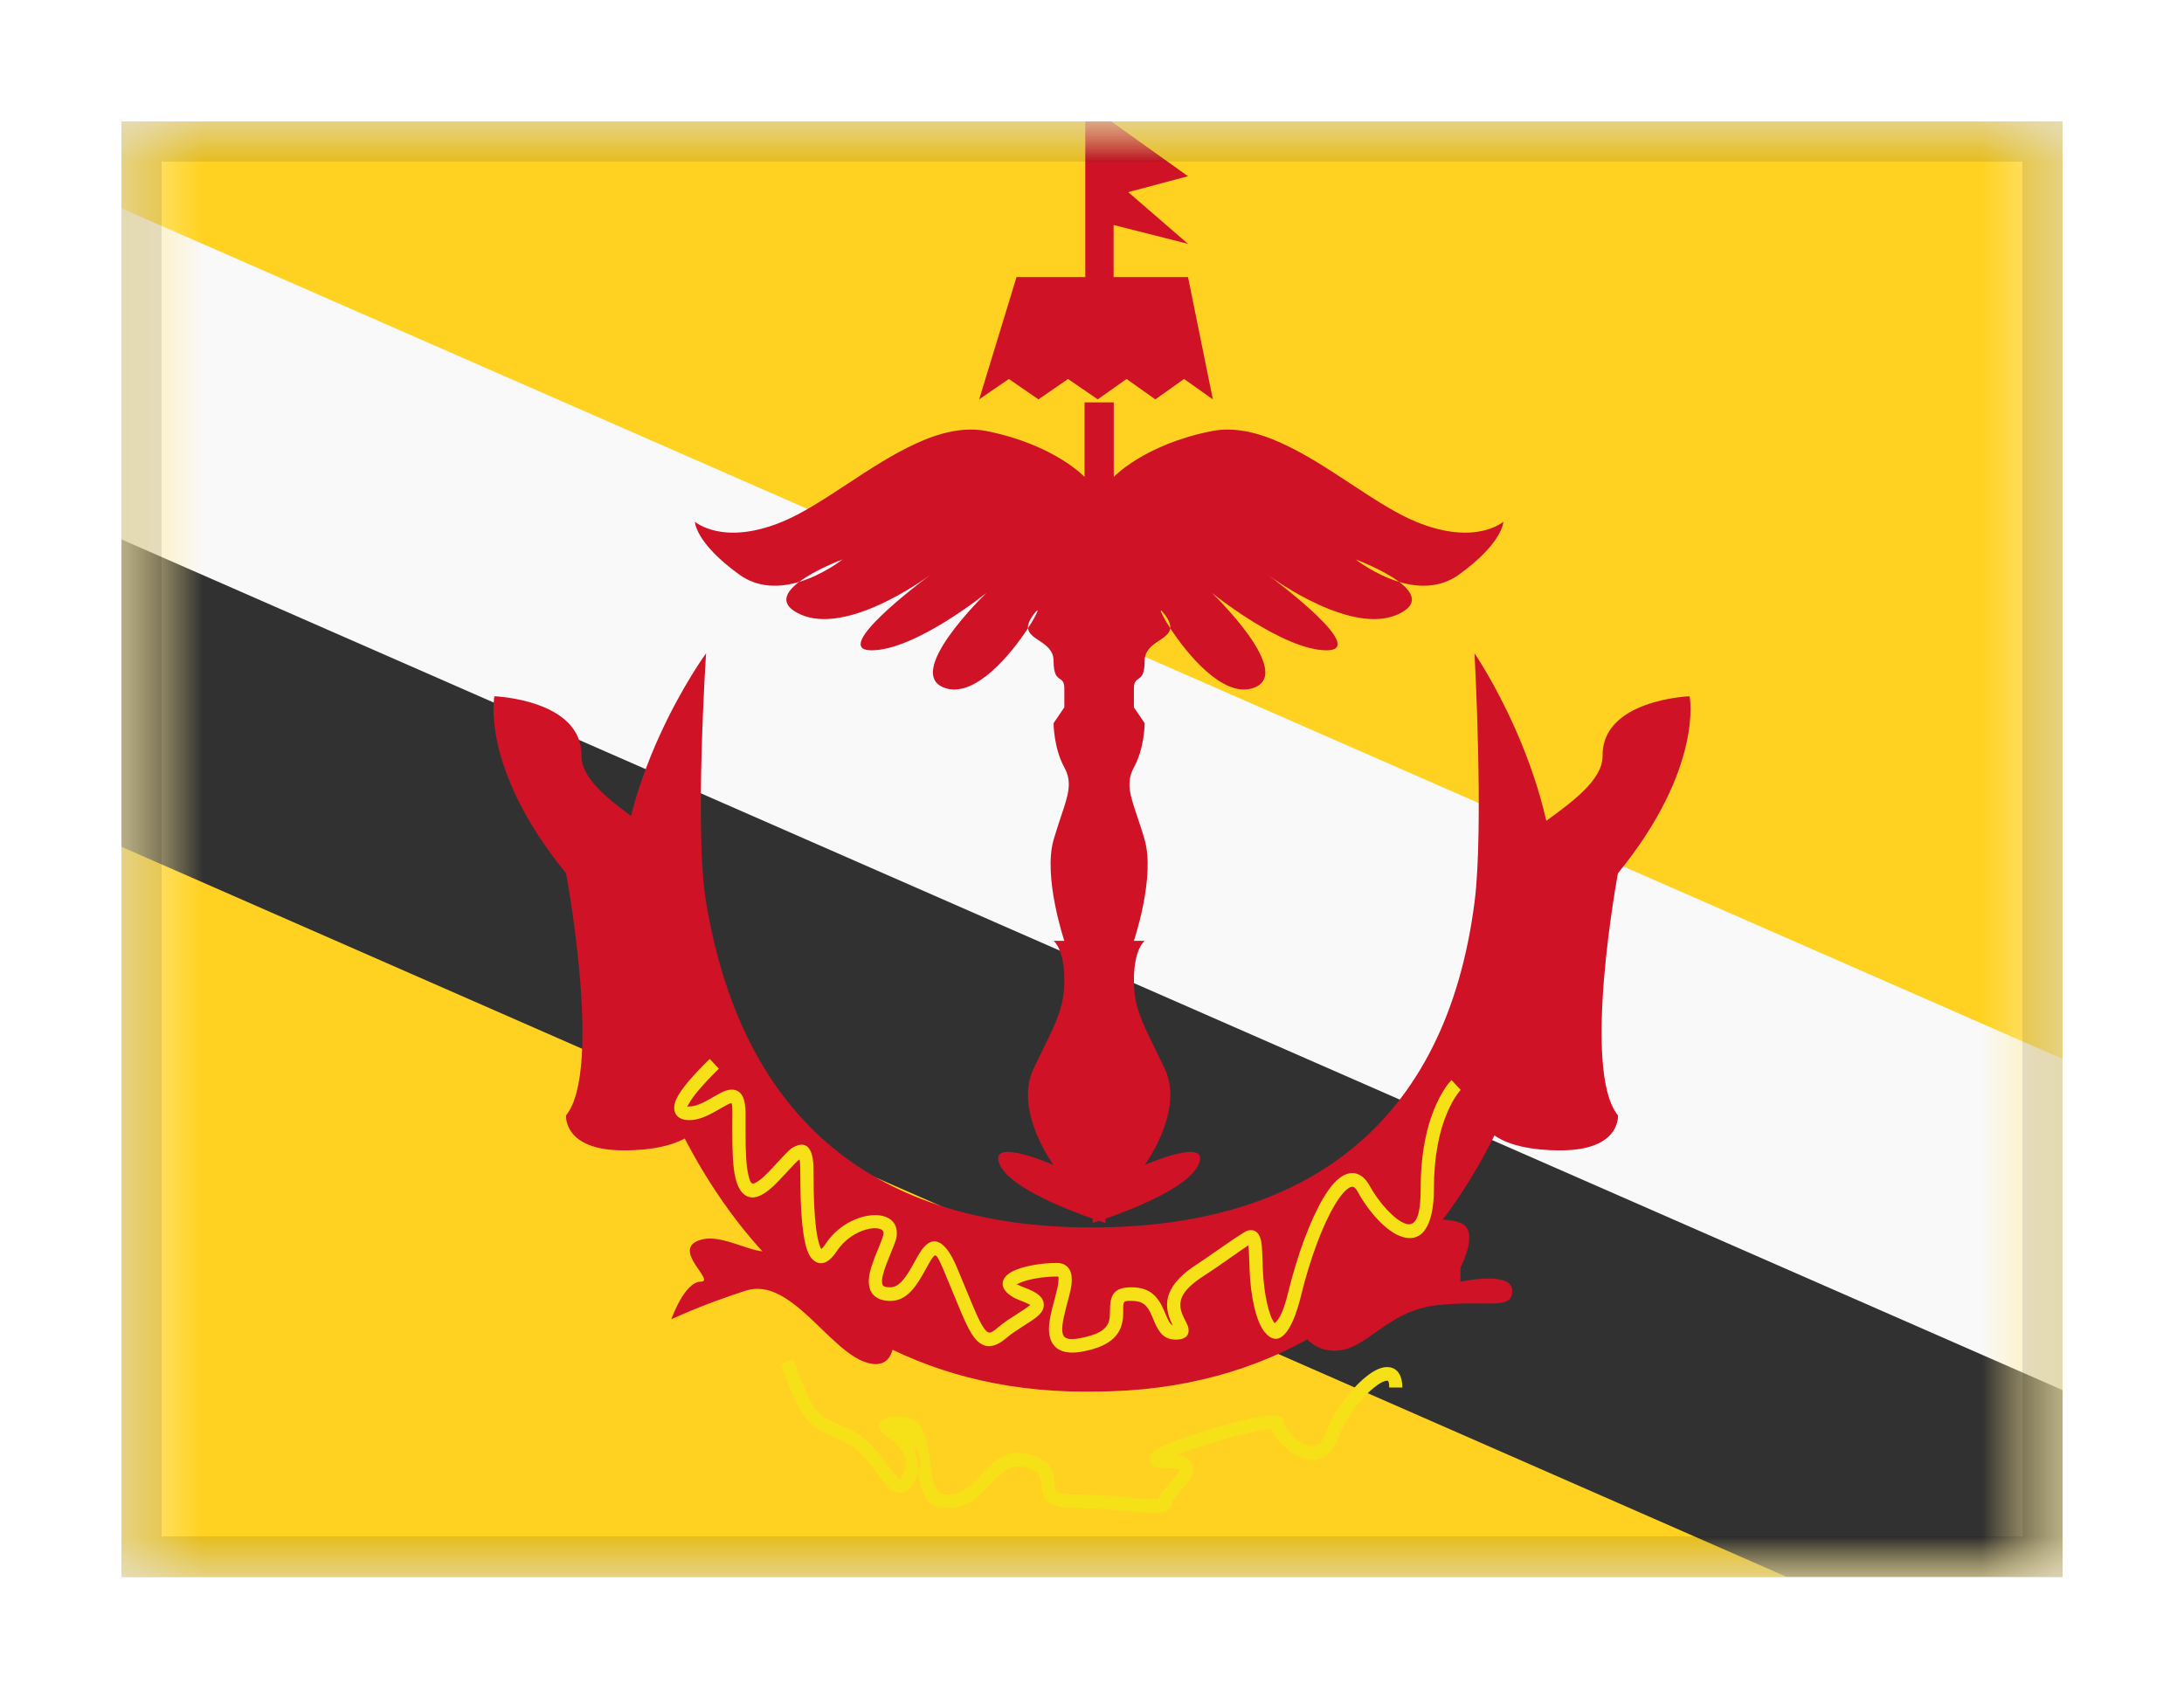 <svg width="27" height="21" viewBox="0 0 27 21" fill="none" xmlns="http://www.w3.org/2000/svg">
<g filter="url(#filter0_dd_701_24823)">
<g clip-path="url(#clip0_701_24823)">
<mask id="mask0_701_24823" style="mask-type:alpha" maskUnits="userSpaceOnUse" x="1" y="1" width="25" height="18">
<rect x="1.5" y="1" width="24" height="18" fill="white"/>
</mask>
<g mask="url(#mask0_701_24823)">
<path fill-rule="evenodd" clip-rule="evenodd" d="M1.5 1V19H25.5V1H1.5Z" fill="#FFD221"/>
<mask id="mask1_701_24823" style="mask-type:alpha" maskUnits="userSpaceOnUse" x="1" y="1" width="25" height="18">
<path fill-rule="evenodd" clip-rule="evenodd" d="M1.5 1V19H25.5V1H1.5Z" fill="white"/>
</mask>
<g mask="url(#mask1_701_24823)">
<path d="M-0.8 8.961L0.706 5.527L26.826 16.981L25.32 20.415L-0.8 8.961Z" fill="#313131"/>
<path d="M-0.763 5.177L0.742 1.743L28.161 13.76L26.656 17.195L-0.763 5.177Z" fill="#FAF9F9"/>
<path fill-rule="evenodd" clip-rule="evenodd" d="M6.998 10.298C5.934 8.992 6.112 8.109 6.112 8.109C6.112 8.109 7.201 8.149 7.189 8.851C7.189 9.148 7.579 9.429 7.916 9.671C8.17 9.854 8.394 10.015 8.394 10.143C8.394 10.442 8.619 13.45 8.619 13.45C8.619 13.45 8.462 13.724 7.71 13.724C6.958 13.724 6.998 13.291 6.998 13.291C7.454 12.733 6.998 10.298 6.998 10.298ZM20.002 10.298C21.066 8.992 20.888 8.109 20.888 8.109C20.888 8.109 19.799 8.149 19.812 8.851C19.812 9.148 19.421 9.429 19.085 9.671C18.83 9.854 18.606 10.015 18.606 10.143C18.606 10.442 18.382 13.45 18.382 13.45C18.382 13.45 18.539 13.724 19.29 13.724C20.042 13.724 20.002 13.291 20.002 13.291C19.547 12.733 20.002 10.298 20.002 10.298Z" fill="#CF1225"/>
<path fill-rule="evenodd" clip-rule="evenodd" d="M13.56 0.875L14.687 1.679L13.948 1.876L14.687 2.515L13.767 2.282V2.926H14.687L14.994 4.438L14.638 4.186L14.283 4.438L13.927 4.186L13.571 4.438L13.204 4.186L12.838 4.438L12.472 4.186L12.105 4.438L12.567 2.926H13.417V0.875H13.56ZM18.585 5.951C18.585 5.951 18.242 6.255 17.505 5.951C17.259 5.85 16.989 5.673 16.708 5.488C16.147 5.119 15.54 4.72 14.981 4.83C14.142 4.997 13.769 5.397 13.769 5.397V4.475H13.667H13.509H13.408V5.397C13.408 5.397 13.035 4.997 12.196 4.83C11.637 4.72 11.03 5.119 10.469 5.488C10.187 5.673 9.917 5.85 9.671 5.951C8.935 6.255 8.591 5.951 8.591 5.951C8.591 5.951 8.591 6.208 9.139 6.604C9.377 6.776 9.648 6.764 9.88 6.695C9.708 6.824 9.625 6.976 9.898 7.098C10.464 7.35 11.395 6.686 11.497 6.611C11.383 6.696 10.259 7.541 10.774 7.541C11.317 7.541 12.196 6.83 12.196 6.83C12.196 6.83 11.129 7.854 11.703 8.013C12.068 8.115 12.504 7.582 12.709 7.267C12.716 7.334 12.777 7.375 12.845 7.42C12.931 7.477 13.025 7.54 13.025 7.672C13.025 7.841 13.067 7.87 13.104 7.895C13.133 7.915 13.158 7.933 13.158 8.013V8.246L13.025 8.442C13.025 8.442 13.025 8.747 13.158 8.989C13.259 9.173 13.207 9.327 13.118 9.592C13.09 9.676 13.058 9.772 13.025 9.884C12.893 10.345 13.158 11.133 13.158 11.133H13.025C13.025 11.133 13.158 11.23 13.158 11.618C13.158 11.934 13.07 12.114 12.904 12.453C12.866 12.53 12.824 12.616 12.778 12.713C12.53 13.238 13.025 13.905 13.025 13.905C13.025 13.905 12.196 13.541 12.362 13.905C12.49 14.185 13.191 14.457 13.509 14.569V14.621C13.509 14.621 13.539 14.612 13.588 14.595C13.638 14.612 13.667 14.621 13.667 14.621V14.569C13.986 14.457 14.687 14.185 14.814 13.905C14.981 13.541 14.151 13.905 14.151 13.905C14.151 13.905 14.646 13.238 14.399 12.713C14.352 12.616 14.31 12.53 14.273 12.453L14.273 12.453C14.106 12.114 14.018 11.934 14.018 11.618C14.018 11.23 14.151 11.133 14.151 11.133H14.018C14.018 11.133 14.284 10.345 14.151 9.884C14.119 9.772 14.086 9.676 14.058 9.592C13.969 9.327 13.918 9.173 14.018 8.989C14.151 8.747 14.151 8.442 14.151 8.442L14.018 8.246V8.013C14.018 7.933 14.044 7.915 14.072 7.895C14.109 7.87 14.151 7.841 14.151 7.672C14.151 7.54 14.246 7.477 14.332 7.42C14.399 7.375 14.461 7.334 14.467 7.267C14.672 7.582 15.108 8.115 15.473 8.013C16.047 7.854 14.981 6.83 14.981 6.83C14.981 6.83 15.86 7.541 16.402 7.541C16.918 7.541 15.793 6.696 15.679 6.611C15.781 6.686 16.712 7.35 17.278 7.098C17.551 6.976 17.468 6.824 17.297 6.695C17.528 6.764 17.8 6.776 18.038 6.604C18.585 6.208 18.585 5.951 18.585 5.951ZM16.761 6.418C16.761 6.418 16.995 6.604 17.297 6.695C17.092 6.54 16.761 6.418 16.761 6.418ZM14.399 7.098C14.309 6.978 14.35 7.087 14.467 7.267C14.471 7.224 14.453 7.17 14.399 7.098ZM12.778 7.098C12.868 6.978 12.826 7.087 12.709 7.267C12.705 7.224 12.724 7.17 12.778 7.098ZM11.506 6.604C11.506 6.604 11.503 6.607 11.497 6.611C11.503 6.607 11.506 6.604 11.506 6.604ZM10.415 6.418C10.415 6.418 10.182 6.604 9.88 6.695C10.084 6.54 10.415 6.418 10.415 6.418Z" fill="#CF1225"/>
<path fill-rule="evenodd" clip-rule="evenodd" d="M8.729 7.578C8.729 7.578 7.536 9.202 7.668 10.936C7.801 12.671 9.217 16.707 13.416 16.707C13.452 16.707 13.488 16.706 13.523 16.706C17.973 16.706 19.236 12.256 19.236 10.656C19.236 9.042 18.229 7.578 18.229 7.578C18.229 7.578 18.347 9.744 18.229 10.656C17.874 13.406 16.142 14.677 13.494 14.677C10.829 14.677 9.181 13.358 8.729 10.656C8.583 9.782 8.729 7.578 8.729 7.578Z" fill="#CF1225"/>
<path fill-rule="evenodd" clip-rule="evenodd" d="M8.299 15.813C8.299 15.813 8.462 15.348 8.661 15.348C8.861 15.348 8.279 14.944 8.661 14.83C9.044 14.716 9.632 15.285 9.632 14.716C9.632 14.146 9.134 13.835 9.5 13.835C9.865 13.835 10.246 13.726 10.246 13.726C10.246 13.726 11.801 15.348 13.358 15.348C14.915 15.348 16.787 13.835 16.787 13.835C16.787 13.835 17.477 13.66 17.477 13.934C17.477 14.207 17.325 14.62 17.325 14.62C17.325 14.62 17.809 14.525 18.055 14.62C18.3 14.716 18.055 15.172 18.055 15.172V15.348C18.055 15.348 18.695 15.207 18.695 15.459C18.695 15.711 18.386 15.568 17.76 15.639C17.134 15.711 16.896 16.201 16.503 16.201C16.11 16.201 16.025 15.813 16.025 15.813C16.025 15.813 14.806 16.474 13.358 16.474C11.91 16.474 11.035 15.813 11.035 15.813C11.035 15.813 11.172 16.492 10.709 16.346C10.246 16.201 9.773 15.279 9.217 15.459C8.661 15.639 8.299 15.813 8.299 15.813Z" fill="#CF1225"/>
<path fill-rule="evenodd" clip-rule="evenodd" d="M9.562 14.165C9.598 14.131 9.635 14.093 9.683 14.041C9.819 13.893 9.856 13.854 9.884 13.836C9.89 13.861 9.893 13.902 9.893 13.959C9.893 14.336 9.907 14.62 9.943 14.818C9.97 14.959 10.006 15.05 10.07 15.093C10.164 15.157 10.258 15.101 10.345 14.97C10.546 14.669 10.923 14.632 10.923 14.746C10.923 14.776 10.911 14.808 10.838 14.988C10.825 15.019 10.815 15.044 10.806 15.068C10.755 15.204 10.732 15.301 10.743 15.386C10.759 15.514 10.853 15.585 11.005 15.585C11.173 15.585 11.284 15.476 11.407 15.261C11.419 15.24 11.451 15.182 11.464 15.157L11.465 15.157L11.465 15.157L11.471 15.146C11.493 15.105 11.509 15.078 11.525 15.057C11.569 14.995 11.579 15 11.678 15.234C11.704 15.295 11.758 15.425 11.804 15.538C11.841 15.627 11.873 15.704 11.883 15.729C11.948 15.882 11.994 15.972 12.042 16.035C12.152 16.18 12.284 16.179 12.441 16.044C12.472 16.018 12.507 15.992 12.547 15.964C12.568 15.95 12.617 15.918 12.665 15.887L12.665 15.887C12.71 15.858 12.754 15.83 12.768 15.82C12.859 15.756 12.905 15.706 12.904 15.632C12.902 15.539 12.824 15.48 12.669 15.422C12.638 15.411 12.614 15.4 12.597 15.392L12.597 15.392L12.597 15.392C12.584 15.386 12.575 15.382 12.569 15.38C12.573 15.38 12.579 15.377 12.587 15.372L12.595 15.368C12.693 15.32 12.89 15.284 13.066 15.284L13.067 15.284C13.075 15.284 13.08 15.284 13.083 15.287C13.087 15.29 13.087 15.299 13.086 15.322L13.086 15.325C13.085 15.378 13.074 15.429 13.03 15.592L13.015 15.649C12.966 15.84 12.953 15.956 12.986 16.056C13.036 16.202 13.177 16.253 13.396 16.209C13.692 16.151 13.836 16.033 13.874 15.853C13.884 15.807 13.886 15.773 13.886 15.702C13.886 15.586 13.886 15.585 13.986 15.585C14.127 15.585 14.183 15.635 14.242 15.774C14.248 15.787 14.253 15.799 14.263 15.825C14.332 15.992 14.397 16.064 14.541 16.064C14.638 16.064 14.705 16.023 14.693 15.93C14.69 15.906 14.682 15.885 14.667 15.856L14.656 15.833L14.656 15.833C14.648 15.818 14.639 15.8 14.635 15.792C14.545 15.609 14.581 15.469 14.889 15.271C14.977 15.215 15.114 15.12 15.231 15.037L15.231 15.037L15.231 15.037L15.232 15.037C15.316 14.977 15.392 14.925 15.433 14.898C15.436 14.923 15.439 14.957 15.441 15.007C15.442 15.027 15.444 15.089 15.446 15.139L15.448 15.204C15.461 15.538 15.531 15.845 15.633 15.969C15.805 16.18 15.971 15.985 16.084 15.521C16.192 15.078 16.346 14.66 16.497 14.406C16.57 14.281 16.639 14.203 16.692 14.18C16.727 14.164 16.751 14.175 16.788 14.241C16.923 14.487 17.132 14.716 17.309 14.784C17.571 14.885 17.727 14.673 17.727 14.199C17.727 13.803 17.791 13.486 17.898 13.242C17.935 13.158 17.974 13.089 18.012 13.035C18.034 13.003 18.05 12.985 18.058 12.977L17.945 12.855C17.893 12.906 17.82 13.01 17.748 13.173C17.632 13.439 17.563 13.779 17.563 14.199C17.563 14.573 17.49 14.674 17.367 14.627C17.233 14.575 17.049 14.373 16.93 14.158C16.856 14.023 16.745 13.972 16.626 14.026C16.535 14.067 16.446 14.167 16.357 14.318C16.197 14.589 16.037 15.022 15.925 15.481C15.876 15.68 15.826 15.807 15.758 15.861C15.687 15.774 15.624 15.497 15.612 15.197L15.61 15.134L15.61 15.134C15.608 15.084 15.606 15.02 15.605 15C15.602 14.937 15.599 14.895 15.594 14.862C15.577 14.754 15.523 14.69 15.424 14.716C15.386 14.726 15.201 14.855 15.035 14.97L15.035 14.97C14.942 15.035 14.855 15.095 14.803 15.129C14.421 15.373 14.361 15.608 14.488 15.868L14.499 15.888C14.468 15.874 14.447 15.838 14.414 15.759C14.404 15.734 14.398 15.72 14.392 15.707C14.309 15.513 14.203 15.417 13.986 15.417C13.777 15.417 13.722 15.505 13.722 15.702C13.722 15.761 13.72 15.787 13.714 15.817C13.692 15.924 13.602 15.997 13.365 16.044C13.217 16.073 13.159 16.053 13.141 16C13.122 15.944 13.133 15.85 13.174 15.692L13.188 15.636C13.237 15.456 13.249 15.402 13.25 15.328C13.253 15.202 13.191 15.116 13.066 15.116C12.867 15.116 12.647 15.156 12.524 15.217C12.322 15.317 12.362 15.487 12.613 15.58C12.662 15.598 12.695 15.614 12.715 15.624L12.715 15.624C12.729 15.63 12.736 15.634 12.739 15.633C12.737 15.634 12.732 15.637 12.725 15.644C12.714 15.652 12.698 15.665 12.676 15.681C12.664 15.689 12.626 15.713 12.584 15.74L12.584 15.741L12.584 15.741L12.584 15.741L12.584 15.741C12.534 15.772 12.479 15.808 12.455 15.824C12.411 15.855 12.372 15.885 12.336 15.915C12.244 15.994 12.218 15.994 12.171 15.932C12.134 15.883 12.093 15.802 12.034 15.662C12.023 15.638 11.992 15.562 11.956 15.474C11.909 15.361 11.855 15.229 11.828 15.167C11.687 14.834 11.535 14.759 11.393 14.957C11.373 14.985 11.354 15.017 11.328 15.062L11.321 15.076C11.306 15.102 11.276 15.157 11.265 15.176C11.17 15.343 11.095 15.417 11.005 15.417C10.93 15.417 10.91 15.402 10.905 15.364C10.899 15.316 10.917 15.239 10.959 15.129C10.967 15.106 10.977 15.083 10.989 15.053C11.08 14.829 11.087 14.812 11.087 14.746C11.087 14.405 10.483 14.465 10.21 14.875C10.187 14.91 10.167 14.933 10.152 14.944C10.139 14.922 10.12 14.867 10.104 14.786C10.07 14.602 10.057 14.325 10.057 13.959C10.057 13.727 9.988 13.605 9.838 13.671C9.77 13.702 9.768 13.704 9.564 13.925C9.519 13.975 9.484 14.01 9.452 14.04C9.409 14.08 9.372 14.108 9.341 14.124C9.294 14.149 9.276 14.134 9.251 14.025C9.225 13.913 9.217 13.755 9.217 13.49L9.217 13.38L9.217 13.265C9.217 13.078 9.167 12.973 9.045 12.973C9.003 12.973 8.961 12.987 8.908 13.014C8.889 13.024 8.869 13.035 8.843 13.05L8.833 13.056L8.777 13.088C8.665 13.152 8.59 13.181 8.519 13.181C8.506 13.181 8.498 13.184 8.495 13.184L8.495 13.184C8.494 13.185 8.493 13.185 8.493 13.185C8.493 13.185 8.493 13.184 8.494 13.183C8.497 13.179 8.504 13.17 8.514 13.152C8.561 13.06 8.686 12.912 8.887 12.714L8.774 12.593C8.56 12.803 8.426 12.961 8.369 13.074C8.29 13.229 8.351 13.35 8.519 13.35C8.626 13.35 8.721 13.312 8.857 13.235C9.014 13.145 9.022 13.141 9.045 13.141C9.045 13.141 9.054 13.159 9.054 13.265L9.053 13.379L9.053 13.49C9.053 13.768 9.062 13.935 9.092 14.065C9.138 14.264 9.252 14.361 9.416 14.274C9.462 14.25 9.51 14.213 9.562 14.165ZM9.901 13.826C9.902 13.826 9.903 13.826 9.904 13.826L9.901 13.826ZM12.564 15.372C12.561 15.37 12.56 15.369 12.56 15.369C12.561 15.376 12.563 15.38 12.565 15.382L12.564 15.372ZM15.465 14.879L15.463 14.879L15.465 14.879L15.465 14.879Z" fill="#F6E017"/>
<path fill-rule="evenodd" clip-rule="evenodd" d="M11.333 17.75C11.26 17.947 11.145 18.012 11.015 17.913C10.976 17.884 10.938 17.841 10.884 17.773L10.873 17.757C10.844 17.72 10.774 17.627 10.748 17.594C10.636 17.455 10.54 17.368 10.435 17.324L10.426 17.32L10.426 17.32C10.298 17.265 10.271 17.254 10.244 17.241L10.215 17.227C10.062 17.152 9.974 17.075 9.89 16.93C9.824 16.816 9.76 16.663 9.652 16.366L9.806 16.307C9.91 16.594 9.972 16.742 10.031 16.843C10.097 16.958 10.16 17.014 10.285 17.075L10.311 17.088C10.337 17.1 10.363 17.111 10.489 17.165L10.489 17.165L10.498 17.168C10.633 17.226 10.747 17.329 10.874 17.487C10.902 17.523 10.978 17.622 11.004 17.656L11.004 17.656L11.013 17.668C11.057 17.725 11.088 17.759 11.113 17.778C11.126 17.788 11.127 17.789 11.125 17.79C11.137 17.783 11.157 17.751 11.179 17.691C11.23 17.555 11.185 17.45 11.063 17.34C11.059 17.336 11.046 17.326 11.03 17.313L11.03 17.313L11.03 17.313L11.03 17.313C10.983 17.276 10.905 17.213 10.89 17.191C10.843 17.122 10.883 17.052 10.955 17.032C10.988 17.024 11.036 17.02 11.112 17.02C11.377 17.02 11.45 17.176 11.499 17.574L11.499 17.58C11.538 17.894 11.577 17.98 11.711 17.98C11.862 17.98 11.954 17.92 12.114 17.748L12.149 17.711C12.354 17.493 12.497 17.42 12.738 17.486C12.93 17.54 13.012 17.634 13.031 17.781C13.033 17.797 13.034 17.809 13.037 17.837C13.046 17.96 13.068 17.98 13.307 17.98C13.488 17.98 13.657 17.989 13.877 18.009L13.903 18.011C13.955 18.016 14.065 18.026 14.098 18.029C14.169 18.035 14.22 18.037 14.26 18.037C14.289 18.037 14.311 18.036 14.326 18.033C14.332 17.985 14.361 17.951 14.476 17.821C14.489 17.806 14.499 17.794 14.509 17.783C14.562 17.72 14.586 17.677 14.585 17.67C14.584 17.669 14.536 17.652 14.407 17.652C14.287 17.652 14.228 17.637 14.217 17.553C14.208 17.483 14.249 17.449 14.339 17.401C14.442 17.346 14.63 17.275 14.855 17.203C15.072 17.134 15.302 17.072 15.476 17.035C15.57 17.015 15.647 17.003 15.703 17C15.809 16.994 15.873 17.009 15.873 17.105C15.873 17.145 15.985 17.282 16.098 17.345C16.232 17.419 16.327 17.391 16.392 17.216C16.488 16.96 16.688 16.685 16.883 16.527C16.987 16.442 17.083 16.396 17.166 16.404C17.279 16.414 17.337 16.511 17.337 16.656H17.174C17.174 16.588 17.164 16.573 17.152 16.572C17.121 16.569 17.059 16.598 16.984 16.659C16.812 16.798 16.631 17.049 16.545 17.276C16.442 17.552 16.236 17.613 16.02 17.492C15.887 17.419 15.76 17.279 15.721 17.168C15.666 17.171 15.596 17.181 15.509 17.2C15.34 17.235 15.116 17.296 14.904 17.363C14.763 17.408 14.638 17.453 14.542 17.492C14.659 17.509 14.727 17.552 14.745 17.634C14.762 17.716 14.723 17.787 14.632 17.893C14.622 17.906 14.611 17.918 14.597 17.934C14.518 18.024 14.489 18.062 14.489 18.064C14.489 18.175 14.404 18.206 14.26 18.206C14.215 18.206 14.16 18.203 14.085 18.196C14.051 18.194 13.939 18.183 13.888 18.179L13.863 18.176C13.647 18.157 13.482 18.148 13.307 18.148C12.984 18.148 12.889 18.063 12.873 17.85C12.871 17.825 12.87 17.815 12.869 17.803C12.858 17.724 12.824 17.685 12.695 17.649C12.527 17.602 12.435 17.649 12.267 17.828L12.232 17.865C12.044 18.067 11.919 18.148 11.711 18.148C11.476 18.148 11.399 18.022 11.35 17.696C11.345 17.714 11.339 17.732 11.333 17.75ZM11.346 17.601L11.345 17.595C11.33 17.492 11.314 17.413 11.293 17.353C11.374 17.455 11.403 17.568 11.362 17.696C11.357 17.666 11.351 17.635 11.346 17.601ZM14.345 17.479L14.349 17.48L14.347 17.48L14.345 17.479ZM14.342 18.029L14.338 18.031L14.341 18.03L14.342 18.029Z" fill="#F6E017"/>
</g>
</g>
</g>
<rect x="1.75" y="1.25" width="23.5" height="17.5" stroke="black" stroke-opacity="0.1" stroke-width="0.5" shape-rendering="crispEdges"/>
</g>
<defs>
<filter id="filter0_dd_701_24823" x="0" y="0" width="27" height="21" filterUnits="userSpaceOnUse" color-interpolation-filters="sRGB">
<feFlood flood-opacity="0" result="BackgroundImageFix"/>
<feColorMatrix in="SourceAlpha" type="matrix" values="0 0 0 0 0 0 0 0 0 0 0 0 0 0 0 0 0 0 127 0" result="hardAlpha"/>
<feOffset dy="0.5"/>
<feGaussianBlur stdDeviation="0.75"/>
<feComposite in2="hardAlpha" operator="out"/>
<feColorMatrix type="matrix" values="0 0 0 0 0 0 0 0 0 0 0 0 0 0 0 0 0 0 0.1 0"/>
<feBlend mode="multiply" in2="BackgroundImageFix" result="effect1_dropShadow_701_24823"/>
<feColorMatrix in="SourceAlpha" type="matrix" values="0 0 0 0 0 0 0 0 0 0 0 0 0 0 0 0 0 0 127 0" result="hardAlpha"/>
<feOffset/>
<feGaussianBlur stdDeviation="0.5"/>
<feComposite in2="hardAlpha" operator="out"/>
<feColorMatrix type="matrix" values="0 0 0 0 0 0 0 0 0 0 0 0 0 0 0 0 0 0 0.11 0"/>
<feBlend mode="multiply" in2="effect1_dropShadow_701_24823" result="effect2_dropShadow_701_24823"/>
<feBlend mode="normal" in="SourceGraphic" in2="effect2_dropShadow_701_24823" result="shape"/>
</filter>
<clipPath id="clip0_701_24823">
<rect x="1.5" y="1" width="24" height="18" fill="white"/>
</clipPath>
</defs>
</svg>

